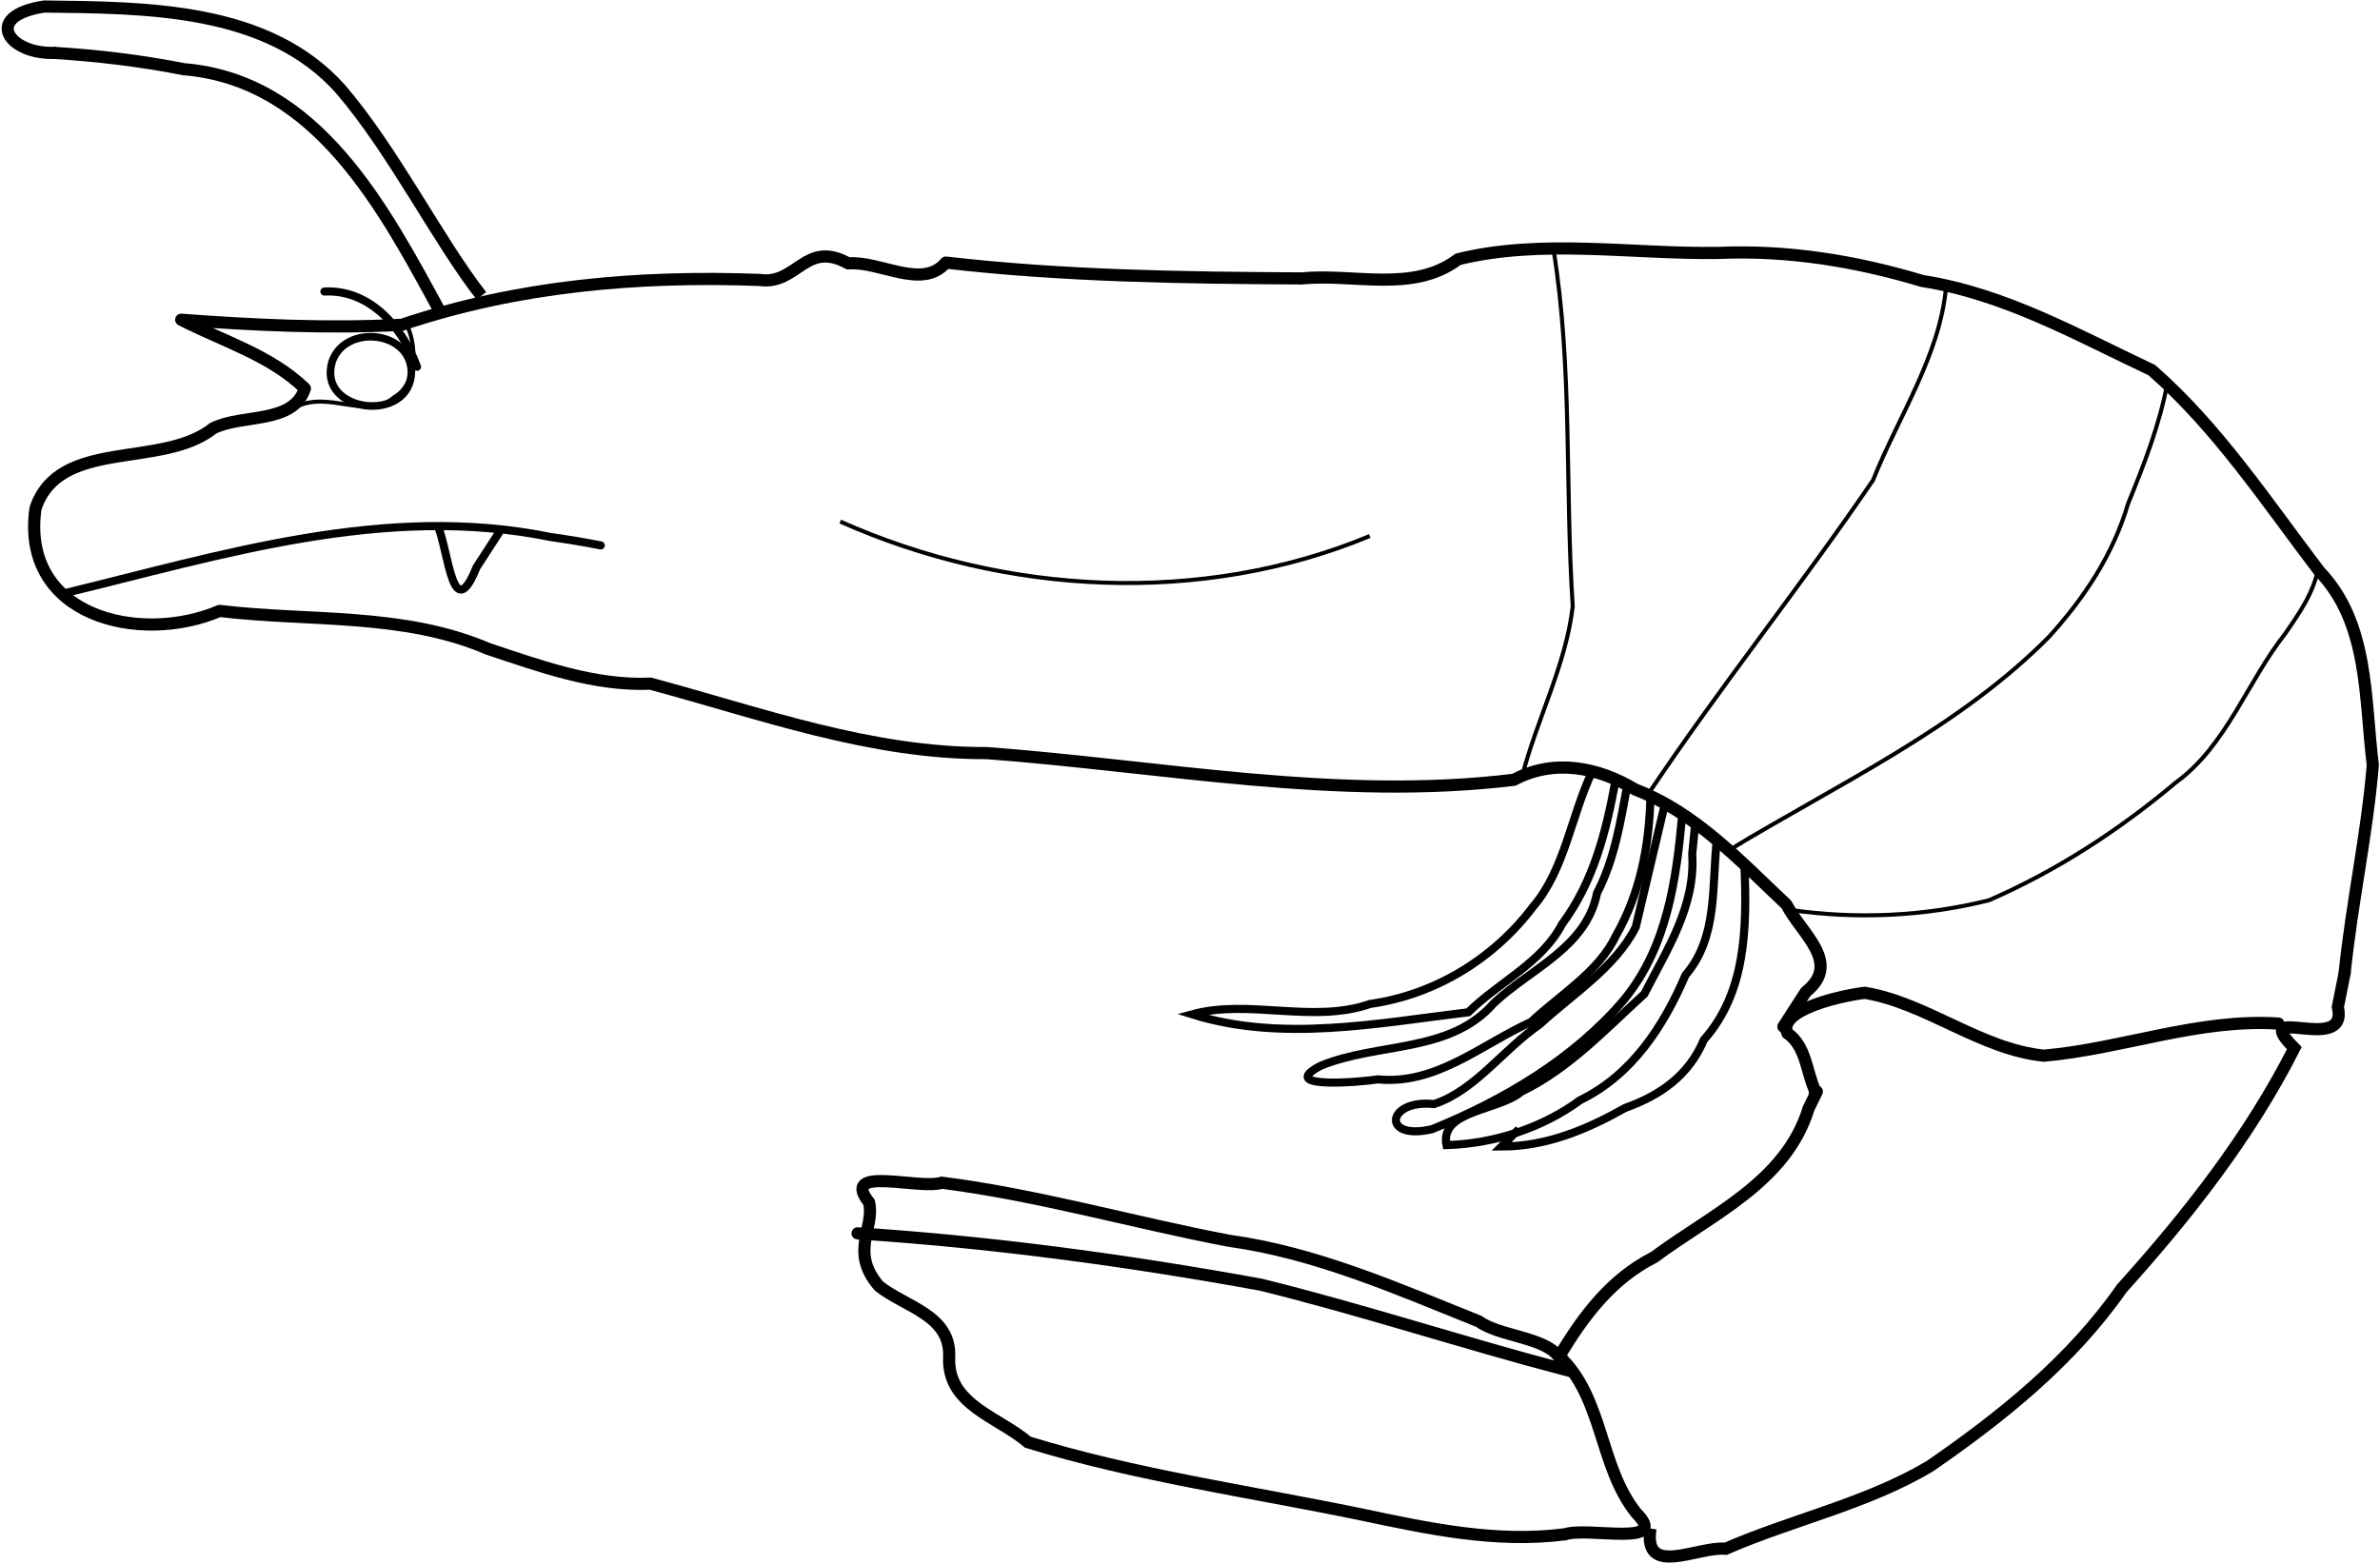 <?xml version="1.0" encoding="UTF-8" standalone="no"?>
<!-- Created with Inkscape (http://www.inkscape.org/) -->

<svg
   xmlns:dc="http://purl.org/dc/elements/1.1/"
   xmlns:cc="http://creativecommons.org/ns#"
   xmlns:rdf="http://www.w3.org/1999/02/22-rdf-syntax-ns#"
   xmlns:svg="http://www.w3.org/2000/svg"
   xmlns="http://www.w3.org/2000/svg"
   xmlns:xlink="http://www.w3.org/1999/xlink"
   xmlns:sodipodi="http://sodipodi.sourceforge.net/DTD/sodipodi-0.dtd"
   xmlns:inkscape="http://www.inkscape.org/namespaces/inkscape"
   width="165.798mm"
   height="108.974mm"
   viewBox="0 0 587.473 386.13"
   id="svg2"
   version="1.1"
   inkscape:version="0.92.3 (2405546, 2018-03-11)"
   sodipodi:docname="shrimp_original_plain1.svg">
  <defs
     id="defs4">
    <linearGradient
       inkscape:collect="always"
       id="linearGradient4391">
      <stop
         style="stop-color:#fe008a;stop-opacity:1"
         offset="0"
         id="stop4393" />
      <stop
         id="stop4405"
         offset="0.165"
         style="stop-color:#09bfff;stop-opacity:0.831" />
      <stop
         id="stop4399"
         offset="0.353"
         style="stop-color:#410be2;stop-opacity:1" />
      <stop
         style="stop-color:#fcff05;stop-opacity:1"
         offset="0.563"
         id="stop4401" />
      <stop
         id="stop4403"
         offset="0.817"
         style="stop-color:#00fe00;stop-opacity:0.942" />
      <stop
         style="stop-color:#fea300;stop-opacity:1"
         offset="1"
         id="stop4395" />
    </linearGradient>
    <linearGradient
       inkscape:collect="always"
       xlink:href="#linearGradient4391"
       id="linearGradient4397"
       x1="-196.98"
       y1="323.537"
       x2="450.528"
       y2="323.537"
       gradientUnits="userSpaceOnUse"
       gradientTransform="matrix(0.922,0,0,1.005,21,-4.498)" />
  </defs>
  <sodipodi:namedview
     id="base"
     pagecolor="#ffffff"
     bordercolor="#666666"
     borderopacity="1.0"
     inkscape:pageopacity="0.0"
     inkscape:pageshadow="2"
     inkscape:zoom="1.4"
     inkscape:cx="366.30356"
     inkscape:cy="181.63791"
     inkscape:document-units="px"
     inkscape:current-layer="layer5"
     showgrid="false"
     showborder="false"
     inkscape:window-width="1920"
     inkscape:window-height="1009"
     inkscape:window-x="0"
     inkscape:window-y="0"
     inkscape:window-maximized="1"
     fit-margin-top="0"
     fit-margin-left="0"
     fit-margin-right="0"
     fit-margin-bottom="0" />
  <g
     inkscape:groupmode="layer"
     id="layer15"
     inkscape:label="bg"
     transform="translate(575.703,-111.113)">
    <path
       style="display:inline;opacity:1;fill:none;fill-opacity:1;stroke:none;stroke-width:2;stroke-linecap:round;stroke-linejoin:round;stroke-miterlimit:4;stroke-dasharray:none;stroke-dashoffset:0;stroke-opacity:0.941"
       d="m -191.794,172.332 c -30.784,5.084 -60.896,10.175 -93.136,6.819 -25.043,-1.34 -49.677,-2.166 -73.449,-2.12 -19.274,-4.211 -35.24,6.64 -55.987,3.106 -30.553,-1.256 -58.706,14.854 -89.314,10.895 -14.708,-3.91 -25.621,3.759 -5.863,9.651 22.052,16.301 -28.343,17.32 -39.691,23.85 -31.137,-0.446 -16.126,48.44 9.76,40.506 29.138,-4.695 60.315,-1.856 88.279,7.728 25.018,7.903 51.328,9.36 76.152,18.594 38.95,7.717 78.997,8.409 118.387,13.251 22.773,1.031 46.16,2.586 68.14,-4.125 26.389,6.303 49.438,24.836 62.56,48.427 -17.621,16.877 9.345,42.973 -19.143,56.503 -15.52,13.03 -36.553,20.486 -45.332,40.055 -30.358,-12.628 -60.617,-26.139 -93.445,-30.785 -24.928,-2.91 -57.435,-18.941 -78.23,-7.918 -1.562,11.459 2.292,26.541 18.647,31.399 0.431,24.668 27.572,33.151 47.935,35.865 30.211,5.651 60.321,13.499 90.805,16.686 29.045,-5.595 48.563,12.437 76.199,-5.128 43.097,-11.662 71.563,-48.506 97.911,-81.962 9.457,-10.59 20.61,-32.013 20.972,-38.812 C 11.53,365.611 1.752,329.877 8.49,314.549 11.887,291.482 9.747,264.906 -6.789,246.978 -23.091,226.878 -36.701,201.656 -62.918,193.469 c -21.833,-11.026 -46.385,-15.792 -70.356,-19.698 -19.5,-0.577 -39.012,-1.127 -58.521,-1.438 z"
       id="path8932"
       inkscape:connector-curvature="0" />
  </g>
  <g
     inkscape:groupmode="layer"
     id="layer16"
     inkscape:label="couleur pattes"
     transform="translate(575.703,-111.113)">
    <path
       style="opacity:0.444;fill:none;fill-opacity:0.375;stroke:none;stroke-width:2;stroke-linecap:round;stroke-linejoin:round;stroke-miterlimit:4;stroke-dasharray:none;stroke-dashoffset:0;stroke-opacity:1"
       d="m -556.759,112.58 c -16.532,-4.487 -22.986,14.474 -2.945,11.923 25.953,2.417 56.828,5.238 71.684,30.003 9.76,7.778 18.205,43.872 29.765,28.176 -16.907,-22.691 -27.187,-55.222 -56.577,-64.503 -13.576,-4.005 -27.796,-5.637 -41.926,-5.599 z"
       id="path9003"
       inkscape:connector-curvature="0" />
    <path
       style="opacity:0.444;fill:none;fill-opacity:0.375;stroke:none;stroke-width:2;stroke-linecap:round;stroke-linejoin:round;stroke-miterlimit:4;stroke-dasharray:none;stroke-dashoffset:0;stroke-opacity:1"
       d="m -182.267,301.524 c -8.949,22.406 -19.303,47.938 -45.813,54.732 -12.055,8.058 -42.453,-2.718 -44.003,8.451 25.254,0.401 56.307,5.155 74.803,-16.042 9.527,-9.657 28.364,-37.88 15.013,-47.141 z"
       id="path9005"
       inkscape:connector-curvature="0" />
    <path
       style="opacity:0.444;fill:none;fill-opacity:0.375;stroke:none;stroke-width:2;stroke-linecap:round;stroke-linejoin:round;stroke-miterlimit:4;stroke-dasharray:none;stroke-dashoffset:0;stroke-opacity:1"
       d="m -173.05,305.773 c -5.263,25.683 -20.631,46.804 -44.138,60.243 -10.341,-0.132 -53.969,12.757 -22.779,12.654 22.237,0.471 42.109,-12.958 57.546,-27.957 8.509,-10.001 22.064,-36.277 9.372,-44.94 z"
       id="path9007"
       inkscape:connector-curvature="0" />
    <path
       style="opacity:0.444;fill:none;fill-opacity:0.375;stroke:none;stroke-width:2;stroke-linecap:round;stroke-linejoin:round;stroke-miterlimit:4;stroke-dasharray:none;stroke-dashoffset:0;stroke-opacity:1"
       d="m -163.643,310.056 c -6.86,19.384 -10.648,41.906 -31.925,52.947 -8.08,13.566 -32.619,17.614 -35.631,27.405 21.318,0.589 40.053,-16.291 55.005,-30.16 9.83,-12.139 21.202,-36.916 12.551,-50.192 z"
       id="path9009"
       inkscape:connector-curvature="0" />
    <path
       style="opacity:0.444;fill:none;fill-opacity:0.375;stroke:none;stroke-width:2;stroke-linecap:round;stroke-linejoin:round;stroke-miterlimit:4;stroke-dasharray:none;stroke-dashoffset:0;stroke-opacity:1"
       d="m -156.349,316.153 c -2.696,24.738 -16.451,48.144 -38.969,61.426 -12.757,2.058 -37.236,21.713 -9.929,14.835 22.447,-5.776 40.302,-23 48.574,-44.486 3.164,-7.394 10.858,-27.983 0.325,-31.775 z"
       id="path9011"
       inkscape:connector-curvature="0" />
    <path
       style="opacity:0.444;fill:none;fill-opacity:0.375;stroke:none;stroke-width:2;stroke-linecap:round;stroke-linejoin:round;stroke-miterlimit:4;stroke-dasharray:none;stroke-dashoffset:0;stroke-opacity:1"
       d="m -151.515,320.917 c -2.748,24.421 -14.175,51.003 -37.413,63.1 -26.369,15.373 12.927,6.297 21.408,-2.061 17.809,-11.395 25.327,-34.711 23.26,-55.507 -0.71,-2.944 -4.168,-5.889 -7.254,-5.532 z"
       id="path9013"
       inkscape:connector-curvature="0" />
  </g>
  <g
     inkscape:groupmode="layer"
     id="layer8"
     inkscape:label="colors"
     style="display:none;opacity:1"
     transform="translate(575.703,-111.113)">
    <path
       style="opacity:1;fill:url(#linearGradient4397);fill-opacity:1;stroke:none;stroke-width:3;stroke-linecap:round;stroke-linejoin:round;stroke-miterlimit:4;stroke-dasharray:none;stroke-dashoffset:0;stroke-opacity:0.941"
       d="m -160.614,96.758 h 597 V 544.255 h -597 z"
       id="rect4381"
       inkscape:connector-curvature="0" />
  </g>
  <g
     inkscape:label="Outline"
     inkscape:groupmode="layer"
     id="layer1"
     style="display:inline"
     transform="translate(575.703,-111.113)">
    <path
       style="fill:none;fill-rule:evenodd;stroke:#000000;stroke-width:3;stroke-linecap:round;stroke-linejoin:miter;stroke-miterlimit:4;stroke-dasharray:none;stroke-opacity:1"
       d="m -364.018,415.576 c 33.443,2.182 66.594,6.679 99.556,12.675 25.083,6.197 49.718,14.316 74.73,20.897 -0.83,-8.125 -14.692,-7.386 -20.923,-11.837 -20.129,-8.058 -40.019,-16.904 -61.678,-19.907 -23.665,-4.491 -47.082,-11.31 -70.903,-14.327 -5.654,1.808 -25.322,-4.433 -17.948,4.858 1.497,6.334 -4.896,12.119 2.449,20.672 6.683,5.263 17.901,7.194 17.316,17.693 -0.401,11.631 12.033,14.526 19.442,20.841 26.454,8.149 54.558,12.105 81.834,17.731 16.779,3.53 33.545,7.221 50.774,4.991 5.535,-1.882 26.027,3.27 17.626,-5.164 -9.262,-11.431 -8.13,-28.533 -19.061,-38.764 5.966,-10.004 12.827,-19.119 23.444,-24.498 14.166,-10.554 32.53,-18.487 38.093,-36.703 0.678,-1.386 1.356,-2.771 2.034,-4.157"
       id="path4203"
       inkscape:connector-curvature="0" />
    <path
       style="fill:none;fill-rule:evenodd;stroke:#000000;stroke-width:3;stroke-linecap:butt;stroke-linejoin:miter;stroke-miterlimit:4;stroke-dasharray:none;stroke-opacity:1"
       d="m -168.304,488.434 c -1.864,12.261 11.597,4.365 18.571,5 16.623,-7.245 34.75,-11.076 50.357,-20.357 17.837,-12.297 34.924,-26.011 47.405,-43.902 16.31,-18.104 31.548,-37.513 42.595,-59.312 -11.509,-11.628 13.521,1.946 10.746,-10.158 0.585,-2.924 1.169,-5.847 1.754,-8.771"
       id="path4205"
       inkscape:connector-curvature="0" />
    <path
       style="fill:none;fill-rule:evenodd;stroke:#000000;stroke-width:3;stroke-linecap:round;stroke-linejoin:miter;stroke-miterlimit:4;stroke-dasharray:none;stroke-opacity:1"
       d="m -13.304,363.791 c -19.66,-1.292 -38.379,6.18 -57.848,7.927 -15.606,-1.536 -28.989,-12.985 -44.249,-15.525 -6.224,0.764 -21.534,4.31 -19.13,9.944 4.737,3.326 4.663,9.566 6.94,14.44"
       id="path4207"
       inkscape:connector-curvature="0" />
    <path
       style="fill:none;fill-rule:evenodd;stroke:#000000;stroke-width:3;stroke-linecap:butt;stroke-linejoin:miter;stroke-miterlimit:4;stroke-dasharray:none;stroke-opacity:1"
       d="m -127.768,381.38 0.089,-1.25"
       id="path4209"
       inkscape:connector-curvature="0" />
    <path
       style="fill:none;fill-rule:evenodd;stroke:#000000;stroke-width:3;stroke-linecap:round;stroke-linejoin:round;stroke-miterlimit:4;stroke-dasharray:none;stroke-opacity:1"
       d="M 3.073,351.081 C 4.829,333.973 8.601,316.939 9.995,299.921 7.939,283.482 9.078,264.964 -3.185,252.158 -16.209,235.044 -28.346,216.627 -44.573,202.473 c -18.398,-8.663 -36.263,-18.812 -56.626,-21.995 -16.392,-4.931 -33.136,-7.666 -50.285,-6.927 -21.35,0.318 -43.551,-3.548 -64.303,1.56 -11.152,8.405 -25.646,3.453 -38.565,4.733 -29.35,-0.155 -58.689,-0.549 -87.88,-3.909 -5.781,6.828 -16.255,-0.457 -24.088,0.199 -10.592,-5.884 -12.615,5.416 -21.871,4.087 -29.875,-1.122 -59.876,1.468 -88.327,11.071 -18.181,0.955 -36.327,0.098 -54.464,-1.25 10.37,5.322 21.985,8.729 30.536,16.964 -2.882,8.869 -15.308,6.234 -22.594,9.795 -12.719,10.17 -38.023,2.225 -43.902,19.819 -3.771,26.629 25.726,33.746 45.431,25.304 22.187,2.66 45.358,0.37 66.284,9.37 13.033,4.314 26.23,9.177 40.066,8.585 27.363,7.346 54.279,17.271 83.065,17.144 43.193,3.231 86.831,11.874 130.09,6.58 9.89,-5.251 20.711,-3.148 29.989,2.433 14.822,5.642 25.974,17.761 37.283,28.372 3.63,7.188 13.82,14.376 4.766,21.565 -1.843,2.856 -3.685,5.712 -5.528,8.569"
       id="path4211"
       inkscape:connector-curvature="0" />
  </g>
  <g
     inkscape:groupmode="layer"
     id="layer2"
     inkscape:label="more lines"
     style="display:inline"
     transform="translate(575.703,-111.113)">
    <path
       style="fill:none;fill-rule:evenodd;stroke:#000000;stroke-width:1px;stroke-linecap:butt;stroke-linejoin:miter;stroke-opacity:1"
       d="m -192.232,172.719 c 4.705,29.151 2.814,58.696 4.74,88.071 -1.699,14.594 -8.956,28.062 -12.591,42.32"
       id="path4233"
       inkscape:connector-curvature="0" />
    <path
       style="fill:none;fill-rule:evenodd;stroke:#000000;stroke-width:1px;stroke-linecap:butt;stroke-linejoin:miter;stroke-opacity:1"
       d="m -148.839,320.934 c 26.982,-16.359 56.471,-29.998 78.878,-52.585 8.766,-9.671 15.845,-20.325 19.565,-32.938 3.976,-9.761 7.804,-19.568 9.728,-29.97"
       id="path4235"
       inkscape:connector-curvature="0" />
    <path
       style="fill:none;fill-rule:evenodd;stroke:#000000;stroke-width:1px;stroke-linecap:butt;stroke-linejoin:miter;stroke-opacity:1"
       d="m -133.729,335.75 c 16.378,2.348 33.006,1.595 48.985,-2.402 16.836,-7.34 32.05,-17.268 46.101,-29.053 12.488,-9.051 17.625,-24.849 27.033,-36.788 3.549,-5.154 7.013,-10.078 8.192,-16.358"
       id="path4237"
       inkscape:connector-curvature="0" />
    <path
       style="fill:none;fill-rule:evenodd;stroke:#000000;stroke-width:1px;stroke-linecap:butt;stroke-linejoin:miter;stroke-opacity:1"
       d="m -169.084,307.466 c 17.721,-26.53 37.803,-51.535 55.717,-77.814 6.212,-15.6 16.527,-30.835 18.024,-47.697"
       id="path4239"
       inkscape:connector-curvature="0" />
  </g>
  <g
     inkscape:groupmode="layer"
     id="layer13"
     inkscape:label="BGoutline"
     style="display:none"
     transform="translate(575.703,-111.113)">
    <path
       style="display:inline;fill:none;fill-rule:evenodd;stroke:#000000;stroke-width:3;stroke-linecap:round;stroke-linejoin:miter;stroke-miterlimit:4;stroke-dasharray:none;stroke-opacity:1"
       d="M 232.143,461.648 174.286,438.791 82.857,419.148 h -25 l 5,8.571 -5,3.929 5.357,13.214 15.357,9.286 3.929,17.143 19.286,13.214 37.143,8.214 72.5,13.929 42.143,-1.429 m -22.5,-43.214 10.714,-15.714 35.714,-24.643 8.929,-8.214 8.214,-16.786"
       id="path4203-5"
       inkscape:connector-curvature="0"
       sodipodi:nodetypes="cccccccccccccccccc" />
    <path
       style="display:inline;fill:none;fill-rule:evenodd;stroke:#000000;stroke-width:3;stroke-linecap:butt;stroke-linejoin:miter;stroke-miterlimit:4;stroke-dasharray:none;stroke-opacity:1"
       d="m 253.571,504.505 1.071,7.143 17.5,-2.143 9.643,-3.571 17.5,-6.786 13.214,-4.286 10,-5.714 18.571,-13.571 16.429,-14.643 9.643,-12.5 18.571,-21.429 11.071,-15 11.786,-18.214 3.929,-7.857 -3.929,-5.357 13.571,0.714 L 425,367.005"
       id="path4205-6"
       inkscape:connector-curvature="0" />
    <path
       style="display:inline;fill:none;fill-rule:evenodd;stroke:#000000;stroke-width:3;stroke-linecap:round;stroke-linejoin:miter;stroke-miterlimit:4;stroke-dasharray:none;stroke-opacity:1"
       d="m 285.357,380.219 5,5 3.929,11.429"
       id="path4207-2"
       inkscape:connector-curvature="0"
       sodipodi:nodetypes="ccc" />
    <path
       style="display:inline;fill:none;fill-rule:evenodd;stroke:#000000;stroke-width:3;stroke-linecap:butt;stroke-linejoin:miter;stroke-miterlimit:4;stroke-dasharray:none;stroke-opacity:1"
       d="m 294.107,397.451 0.089,-1.25"
       id="path4209-9"
       inkscape:connector-curvature="0" />
    <path
       style="display:inline;fill:none;fill-rule:evenodd;stroke:#000000;stroke-width:3;stroke-linecap:round;stroke-linejoin:round;stroke-miterlimit:4;stroke-dasharray:none;stroke-opacity:1"
       d="m 424.948,367.152 4.041,-29.799 3.157,-18.562 -2.399,-24.37 -3.03,-14.647 L 415.357,263.434 392.5,233.791 378.571,219.148 342.5,202.005 l -34.286,-8.571 -13.929,-3.214 -42.857,-1.071 -22.143,-0.714 -20.714,1.429 -11.429,6.071 h -28.214 l -51.786,-0.714 -37.5,-3.214 -3.214,3.214 -32.143,-4.643 -3.571,5.714 H 22.143 c 0,0 -22.21,-0.198 -33.214,1.071 -9.648,1.113 -28.571,5.714 -28.571,5.714 l -15,4.286 -24.643,0.536 -29.821,-1.786 8.144,3.786 14.892,7.107 7.5,6.071 -2.143,4.643 -21.367,5.383 c -4.362,4.803 -34.097,8.348 -39.463,11.923 l -3.929,8.549 c 2.844,33.84 25.048,28.855 44.435,24.315 l 50.324,3.758 29.286,9.643 15.714,4.286 H 5.357 l 20.194,5.551 24.989,7.291 c 19.727,3.683 27.213,3.475 45.699,5.263 25.975,2.024 49.91,5.852 85.335,7.835 l 35.608,-1.01 14.647,-4.546 9.091,2.02 19.698,9.091 15.152,12.627 10.607,9.596 10.102,15.657 -10.102,15.657"
       id="path4211-1"
       inkscape:connector-curvature="0"
       sodipodi:nodetypes="ccccccccccccccccccccccscccccccccccccccccccccccccccc" />
  </g>
  <g
     inkscape:groupmode="layer"
     id="layer7"
     inkscape:label="Antenna"
     style="display:inline"
     transform="translate(575.703,-111.113)">
    <path
       style="fill:none;fill-rule:evenodd;stroke:#000000;stroke-width:3;stroke-linecap:butt;stroke-linejoin:miter;stroke-miterlimit:4;stroke-dasharray:none;stroke-opacity:1"
       d="m -456.875,184.148 c -10.662,-13.619 -21.588,-35.657 -34.696,-50.952 -18.012,-20.31 -48.133,-20.151 -73.161,-20.477 -15.591,2.341 -8.717,12.056 2.857,11.429"
       id="path4354"
       inkscape:connector-curvature="0" />
    <path
       style="fill:none;fill-rule:evenodd;stroke:#000000;stroke-width:3;stroke-linecap:butt;stroke-linejoin:miter;stroke-miterlimit:4;stroke-dasharray:none;stroke-opacity:1"
       d="m -466.875,188.434 c -13.996,-25.759 -30.495,-57.525 -63.438,-60.236 -10.646,-2.1 -21.45,-3.377 -32.277,-4.05"
       id="path4356"
       inkscape:connector-curvature="0" />
  </g>
  <g
     inkscape:groupmode="layer"
     id="layer3"
     inkscape:label="Pattes"
     style="display:inline"
     transform="translate(575.703,-111.113)">
    <path
       style="fill:none;fill-rule:evenodd;stroke:#000000;stroke-width:2;stroke-linecap:butt;stroke-linejoin:miter;stroke-miterlimit:4;stroke-dasharray:none;stroke-opacity:1"
       d="m -176.913,303.678 c -2.326,12.677 -5.402,25.059 -13.23,35.575 -4.97,9.57 -15.634,14.323 -23.136,21.751 -22.504,2.704 -46.063,7.424 -68.185,0.505 14.054,-3.87 29.746,2.379 43.969,-2.567 15.997,-2.263 30.499,-11.124 40.198,-23.98 7.812,-9.047 9.435,-22.553 14.575,-33.304"
       id="path4242"
       inkscape:connector-curvature="0" />
    <path
       style="fill:none;fill-rule:evenodd;stroke:#000000;stroke-width:2;stroke-linecap:butt;stroke-linejoin:miter;stroke-miterlimit:4;stroke-dasharray:none;stroke-opacity:1"
       d="m -168.304,307.719 c -0.31,12.119 -2.473,23.759 -8.534,34.393 -4.254,8.976 -13.829,14.563 -20.924,21.263 -12.345,5.627 -23.446,15.603 -37.806,14.188 -4.541,0.723 -25.273,2.419 -14.107,-3.366 14.156,-5.834 31.852,-3.008 42.701,-15.429 9.129,-8.587 22.8,-13.705 25.471,-27.156 4.361,-8.445 5.772,-17.51 7.485,-26.749"
       id="path4244"
       inkscape:connector-curvature="0" />
    <path
       style="fill:none;fill-rule:evenodd;stroke:#000000;stroke-width:2;stroke-linecap:butt;stroke-linejoin:miter;stroke-miterlimit:4;stroke-dasharray:none;stroke-opacity:1"
       d="m -160.446,312.005 c -1.452,16.196 -3.718,32.886 -14.395,45.899 -12.454,14.658 -29.889,24.858 -47.368,31.958 -12.627,2.961 -11.302,-7.457 0.477,-6.194 10.151,-3.356 17.128,-13.535 26.014,-19.61 8.176,-7.54 18.83,-14.191 23.777,-24.075 2.403,-10.159 4.807,-20.319 7.21,-30.478"
       id="path4250"
       inkscape:connector-curvature="0" />
    <path
       style="fill:none;fill-rule:evenodd;stroke:#000000;stroke-width:2;stroke-linecap:butt;stroke-linejoin:miter;stroke-miterlimit:4;stroke-dasharray:none;stroke-opacity:1"
       d="m -151.875,318.076 c -1.367,11.591 0.352,24.295 -7.783,33.752 -5.433,12.704 -13.241,24.653 -26.026,30.882 -9.377,6.909 -21.39,10.771 -32.977,11.081 -1.68,-8.624 12.787,-8.365 18.535,-13.216 11.617,-5.574 20.955,-15.578 30.317,-24.109 5.617,-11.018 12.644,-21.624 11.811,-34.525 0.256,-2.598 0.511,-5.195 0.767,-7.793"
       id="path4252"
       inkscape:connector-curvature="0" />
    <path
       style="fill:none;fill-rule:evenodd;stroke:#000000;stroke-width:2;stroke-linecap:butt;stroke-linejoin:miter;stroke-miterlimit:4;stroke-dasharray:none;stroke-opacity:1"
       d="m -145.089,325.219 c 0.582,14.849 0.386,30.84 -10.036,42.584 -3.671,8.721 -10.683,13.703 -19.388,16.791 -9.544,5.377 -19.448,9.535 -30.576,9.553 1.429,-1.429 2.857,-2.857 4.286,-4.286"
       id="path4254"
       inkscape:connector-curvature="0" />
  </g>
  <g
     inkscape:groupmode="layer"
     id="layer4"
     inkscape:label="Details"
     style="display:inline"
     transform="translate(575.703,-111.113)">
    <path
       style="fill:none;fill-rule:evenodd;stroke:#000000;stroke-width:1px;stroke-linecap:butt;stroke-linejoin:miter;stroke-opacity:1"
       d="m -368.304,239.862 c 40.763,18.199 89.193,20.822 130.714,3.571"
       id="path4347"
       inkscape:connector-curvature="0" />
  </g>
  <g
     inkscape:groupmode="layer"
     id="layer5"
     inkscape:label="Oil"
     style="display:inline"
     transform="translate(575.703,-111.113)">
    <path
       style="opacity:1;fill:none;fill-opacity:1;stroke:#000000;stroke-width:1.875;stroke-linecap:round;stroke-linejoin:miter;stroke-miterlimit:4;stroke-dasharray:none;stroke-dashoffset:0;stroke-opacity:1"
       d="m -474.154,202.866 c -0.169,12.975 -23.49,10.207 -19.539,-2.566 3.235,-9.19 19.273,-7.614 19.539,2.566 z"
       id="path4266"
       inkscape:connector-curvature="0" />
    <path
       style="fill:none;fill-rule:evenodd;stroke:#000000;stroke-width:2;stroke-linecap:round;stroke-linejoin:round;stroke-miterlimit:4;stroke-dasharray:none;stroke-opacity:1"
       d="m -472.768,201.648 c -3.539,-9.677 -11.636,-19.145 -22.857,-18.571"
       id="path4349"
       inkscape:connector-curvature="0" />
  </g>
  <g
     inkscape:groupmode="layer"
     id="layer6"
     inkscape:label="Smile"
     style="display:inline"
     transform="translate(575.703,-111.113)">
    <path
       style="fill:none;fill-rule:evenodd;stroke:#000000;stroke-width:1px;stroke-linecap:butt;stroke-linejoin:miter;stroke-opacity:1"
       d="m -502.687,211.627 c 7.9,-4.279 17.749,3.344 24.22,-2.425 5.818,-3.172 5.868,-13.363 2.802,-18.536"
       id="path4297"
       inkscape:connector-curvature="0" />
    <path
       style="fill:none;fill-rule:evenodd;stroke:#000000;stroke-width:2;stroke-linecap:round;stroke-linejoin:miter;stroke-miterlimit:4;stroke-dasharray:none;stroke-opacity:1"
       d="m -560.446,257.719 c 39.395,-9.543 79.708,-22.393 120.621,-14.045 4.153,0.599 8.299,1.261 12.415,2.08"
       id="path4303"
       inkscape:connector-curvature="0" />
    <path
       style="fill:none;fill-rule:evenodd;stroke:#000000;stroke-width:2;stroke-linecap:butt;stroke-linejoin:miter;stroke-miterlimit:4;stroke-dasharray:none;stroke-opacity:1"
       d="m -467.589,241.023 c 2.683,6.611 3.656,24.636 9.499,10.153 1.923,-2.968 3.846,-5.935 5.769,-8.903"
       id="path4305"
       inkscape:connector-curvature="0" />
  </g>
</svg>
